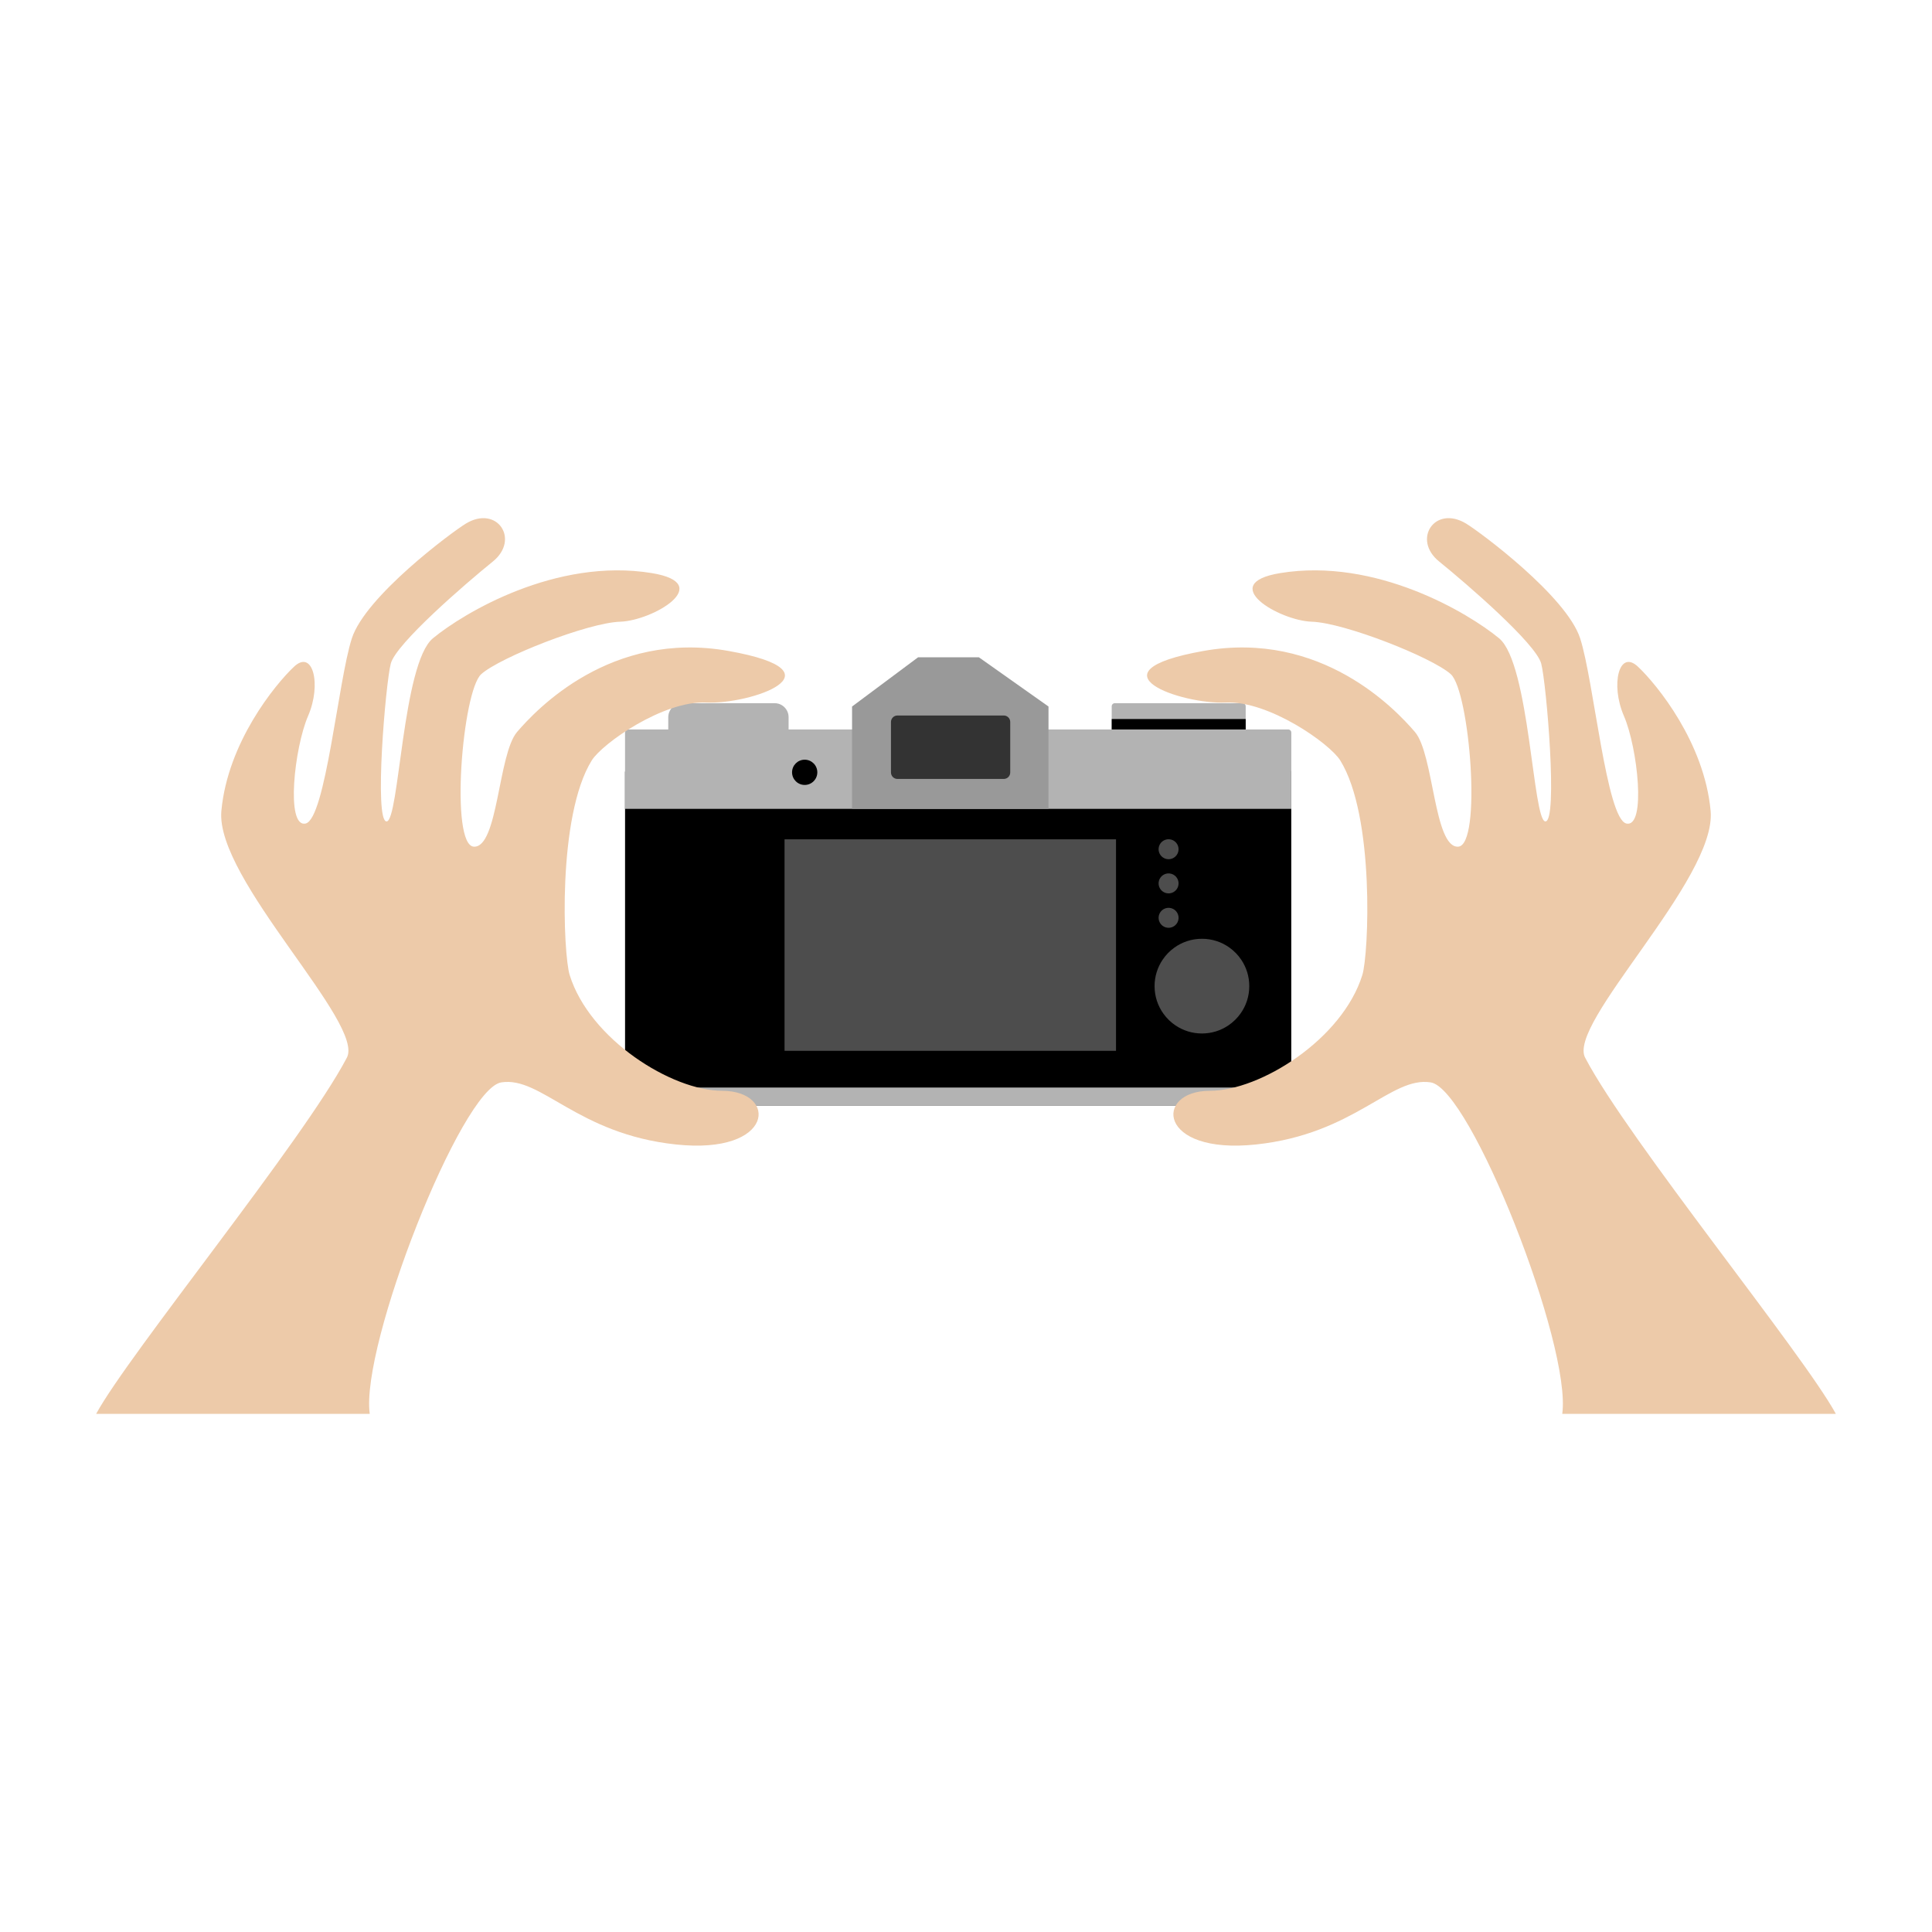 <?xml version="1.0" encoding="iso-8859-1"?>
<!-- Generator: Adobe Illustrator 21.1.0, SVG Export Plug-In . SVG Version: 6.00 Build 0)  -->
<svg version="1.1" id="Calque_1" xmlns="http://www.w3.org/2000/svg" xmlns:xlink="http://www.w3.org/1999/xlink" x="0px" y="0px"
	 width="432px" height="432px" viewBox="0 0 432 432" enable-background="new 0 0 432 432" xml:space="preserve">
<g>
	<g>
		<path d="M139.764,172.626v74.016c0,0.346,0.314,0.623,0.696,0.623h147.578c0.387,0,0.696-0.277,0.696-0.623v-74.016
			c0-0.342-0.31-0.623-0.696-0.623H140.46C140.078,172.003,139.764,172.284,139.764,172.626z"/>
		<g>
			<path fill="#B3B3B3" d="M139.76,163.801v17.064h148.977v-17.064c0-0.379-0.313-0.692-0.7-0.692h-9.498v-5.183
				c0-0.379-0.313-0.692-0.7-0.692h-28.566c-0.379,0-0.692,0.313-0.692,0.692v5.183H176.33v-2.755c0-0.503-0.117-0.984-0.335-1.407
				c-0.51-1.013-1.567-1.713-2.777-1.713h-20.672c-1.21,0-2.267,0.7-2.777,1.713c-0.219,0.423-0.343,0.904-0.343,1.407v2.755h-8.966
				C140.081,163.108,139.76,163.422,139.76,163.801z"/>
			<path fill="#B3B3B3" d="M139.764,243.178v3.42c0,0.37,0.314,0.666,0.696,0.666h147.578c0.387,0,0.696-0.296,0.696-0.666v-3.42
				H139.764z"/>
		</g>
		<path fill="#999999" d="M190.523,157.979v22.886h43.925v-17.616c0-3.183,0-5.27,0-5.27l-15.57-11.009h-13.587L190.523,157.979z"/>
		<g>
			<rect x="175.427" y="187.672" fill="#4D4D4D" width="74.116" height="47.293"/>
			<path fill="#4D4D4D" d="M279.341,220.5c0,2.306-0.734,4.442-1.986,6.174c-0.743,1.026-1.656,1.91-2.701,2.616
				c-1.685,1.139-3.717,1.798-5.901,1.798c-2.184,0-4.216-0.659-5.901-1.798c-1.054-0.706-1.967-1.591-2.701-2.616
				c-1.252-1.732-1.986-3.868-1.986-6.174c0-2.183,0.659-4.216,1.798-5.901c0.706-1.054,1.591-1.967,2.616-2.701
				c1.741-1.252,3.868-1.986,6.174-1.986c2.306,0,4.442,0.734,6.174,1.986c1.026,0.734,1.911,1.647,2.616,2.701
				C278.683,216.283,279.341,218.316,279.341,220.5z"/>
			
				<ellipse transform="matrix(0.259 -0.966 0.966 0.259 -4.631 404.446)" fill="#4D4D4D" cx="261.261" cy="205.241" rx="2.235" ry="2.235"/>
			
				<ellipse transform="matrix(0.259 -0.966 0.966 0.259 2.799 398.744)" fill="#4D4D4D" cx="261.261" cy="197.548" rx="2.235" ry="2.235"/>
			
				<ellipse transform="matrix(0.259 -0.966 0.966 0.259 10.178 393.082)" fill="#4D4D4D" cx="261.261" cy="189.908" rx="2.235" ry="2.235"/>
		</g>
		<g>
			<g>
				<rect x="248.581" y="160.776" width="29.959" height="2.333"/>
			</g>
			<path fill="#333333" d="M224.45,174.173h-23.786c-0.792,0-1.44-0.648-1.44-1.44v-11.306c0-0.792,0.648-1.44,1.44-1.44h23.786
				c0.792,0,1.44,0.648,1.44,1.44v11.306C225.89,173.525,225.242,174.173,224.45,174.173z"/>
			<circle cx="179.931" cy="172.692" r="2.823"/>
		</g>
	</g>
	<g>
		<path fill="#EDCAA9" d="M21.5,316.139c7.294-13.411,46.356-61.175,55.998-79.527c4.474-7.529-29.411-39.999-27.999-55.293
			c1.412-15.294,12-28.234,16.235-32.234c4.235-4,6.211,3.952,3.152,11.011s-5.035,24.988-0.564,24.047
			c4.47-0.941,7.294-31.999,10.353-41.411c3.059-9.411,22.317-23.73,25.499-25.657c6.975-4.224,12.147,3.54,6.03,8.481
			c-6.117,4.941-21.646,18.352-22.823,22.823s-3.765,35.293-0.941,35.293c2.823,0,3.529-35.293,10.353-40.94
			c6.823-5.647,27.567-18.091,48.94-14.588c14.356,2.353,0.239,10.637-7.055,10.872c-7.294,0.235-26.827,7.951-31.062,11.716
			c-4.235,3.765-7.059,38.352-1.647,38.587s5.412-20.705,9.647-25.646s20.941-22.823,47.293-18.117s4.71,12-4.937,11.529
			c-9.647-0.471-23.305,9.172-25.65,12.941c-7.761,12.47-6.383,43.373-4.941,47.999c4.474,14.353,22.82,25.882,34.117,25.882
			c12.474,0,11.764,14.353-10.353,12s-30.117-15.294-39.058-13.882s-31.529,58.822-29.411,74.116
			C59.146,316.139,21.5,316.139,21.5,316.139z"/>
		<path fill="#EDCAA9" d="M410.5,316.139c-7.294-13.411-46.356-61.175-55.998-79.527c-4.474-7.529,29.411-39.999,27.999-55.293
			s-12-28.234-16.235-32.234c-4.235-4-6.211,3.952-3.152,11.011c3.059,7.059,5.035,24.988,0.564,24.047
			c-4.47-0.941-7.294-31.999-10.353-41.411c-3.059-9.411-22.317-23.73-25.499-25.657c-6.975-4.224-12.147,3.54-6.03,8.481
			c6.117,4.941,21.646,18.352,22.823,22.823c1.176,4.47,3.765,35.293,0.941,35.293c-2.823,0-3.529-35.293-10.353-40.94
			s-27.567-18.091-48.94-14.588c-14.356,2.353-0.239,10.637,7.055,10.872c7.294,0.235,26.827,7.951,31.062,11.716
			c4.235,3.765,7.059,38.352,1.647,38.587s-5.412-20.705-9.647-25.646s-20.941-22.823-47.293-18.117s-4.71,12,4.937,11.529
			c9.647-0.471,23.305,9.172,25.65,12.941c7.761,12.47,6.383,43.373,4.941,47.999c-4.474,14.353-22.82,25.882-34.117,25.882
			c-12.474,0-11.764,14.353,10.353,12c22.117-2.353,30.117-15.294,39.058-13.882c8.941,1.412,31.529,58.822,29.411,74.116
			C372.854,316.139,410.5,316.139,410.5,316.139z"/>
	</g>
</g>
</svg>
